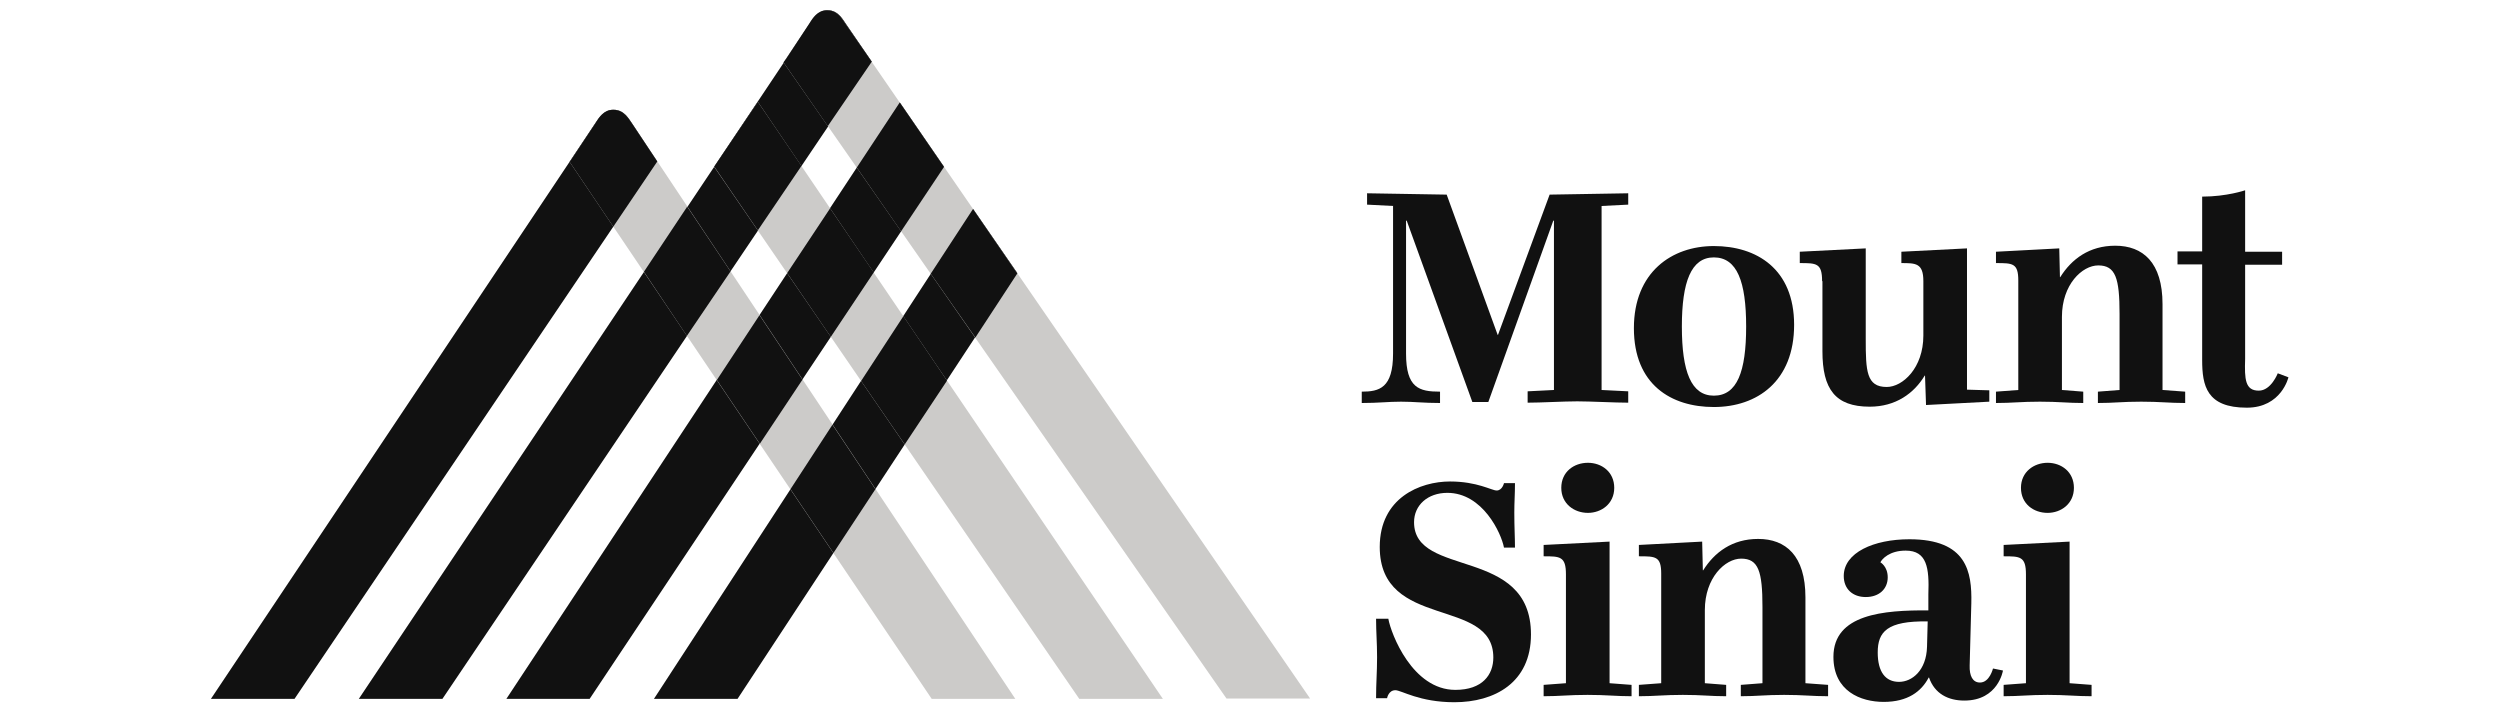 <svg width="224" height="63" viewBox="0 0 224 63" fill="none" xmlns="http://www.w3.org/2000/svg">
<g clip-path="url(#clip0)">
<path d="M122.013 35.092C123.595 35.092 124.818 34.763 124.818 31.681V18.455L122.49 18.335V17.318L129.623 17.438L134.19 30.005H134.22L138.846 17.438L145.889 17.318V18.335L143.502 18.455V34.943L145.889 35.062V36.08C144.725 36.08 142.487 35.96 141.323 35.96C140.129 35.96 138.04 36.08 136.876 36.08V35.062L139.234 34.943V19.772H139.174L133.354 36.02H131.922L126.042 19.772H125.982V31.681C125.982 34.763 127.146 35.092 129.027 35.092V36.109C127.564 36.109 126.699 35.99 125.535 35.99C124.371 35.99 123.505 36.109 122.013 36.109V35.092Z" fill="#111111"/>
<path d="M146.397 29.407C146.397 24.38 149.799 22.046 153.56 22.046C157.38 22.046 160.753 24.081 160.753 29.108C160.753 34.164 157.44 36.469 153.56 36.469C149.74 36.469 146.397 34.464 146.397 29.407ZM156.455 29.257C156.455 25.247 155.649 23.063 153.56 23.063C151.53 23.063 150.695 25.247 150.695 29.257C150.695 33.297 151.53 35.451 153.56 35.451C155.649 35.451 156.455 33.297 156.455 29.257Z" fill="#111111"/>
<path d="M163.26 25.188C163.26 23.572 162.752 23.572 161.26 23.572V22.555L167.17 22.255V30.394C167.17 33.237 167.229 34.673 169.05 34.673C170.482 34.673 172.333 32.968 172.333 30.065V25.188C172.333 23.572 171.646 23.572 170.363 23.572V22.555L176.243 22.255V34.913L178.242 34.972V35.99L172.572 36.289L172.482 33.656H172.452C171.497 35.242 169.856 36.439 167.528 36.439C164.424 36.439 163.29 34.853 163.29 31.471V25.188H163.26Z" fill="#111111"/>
<path d="M186.659 35.092V36.109C185.256 36.109 184.48 35.99 182.779 35.99C181.078 35.99 180.272 36.109 178.839 36.109V35.092L180.839 34.943V25.128C180.839 23.572 180.332 23.572 178.839 23.572V22.555L184.51 22.255L184.57 24.829H184.6C185.614 23.213 187.196 22.016 189.524 22.016C192.001 22.016 193.762 23.512 193.762 27.252V34.943L195.792 35.092V36.109C194.359 36.109 193.553 35.99 191.852 35.99C190.151 35.99 189.405 36.109 187.972 36.109V35.092L189.912 34.943V28.12C189.912 24.918 189.554 23.781 188.002 23.781C186.569 23.781 184.749 25.487 184.749 28.389V34.943L186.659 35.092Z" fill="#111111"/>
<path d="M201.164 32.16C201.104 33.985 201.164 35.002 202.388 35.002C203.492 35.002 204.089 33.446 204.089 33.446L205.044 33.806C205.044 33.806 204.417 36.528 201.313 36.528C197.702 36.528 197.314 34.553 197.314 32.249V23.692H195.105V22.525H197.314V17.617C199.522 17.617 201.164 17.049 201.164 17.049V22.555H204.477V23.721H201.164V32.16Z" fill="#111111"/>
<path d="M124.4 55.469C124.639 56.786 126.549 61.813 130.4 61.813C132.817 61.813 133.802 60.467 133.802 58.911C133.802 53.435 123.625 56.487 123.625 49.006C123.625 44.608 127.236 43.141 129.922 43.141C132.369 43.141 133.653 43.949 134.1 43.949C134.608 43.949 134.757 43.291 134.757 43.291H135.742C135.742 44.278 135.682 44.967 135.682 45.924C135.682 47.301 135.742 48.108 135.742 49.066H134.757C134.518 47.779 132.847 44.159 129.683 44.159C127.922 44.159 126.699 45.266 126.699 46.792C126.699 51.819 137.175 48.916 137.175 56.846C137.175 61.185 133.891 62.92 130.31 62.92C127.176 62.92 125.564 61.843 125.027 61.843C124.4 61.843 124.281 62.561 124.281 62.561H123.296C123.296 61.155 123.386 60.287 123.386 58.881C123.386 57.534 123.296 56.666 123.296 55.44H124.4V55.469Z" fill="#111111"/>
<path d="M142.278 41.466C143.502 41.466 144.636 42.274 144.636 43.71C144.636 45.146 143.472 45.954 142.278 45.954C141.055 45.954 139.891 45.146 139.891 43.71C139.891 42.274 141.025 41.466 142.278 41.466Z" fill="#111111"/>
<path d="M146.188 61.364V62.382C144.785 62.382 143.95 62.262 142.248 62.262C140.547 62.262 139.741 62.382 138.309 62.382V61.364L140.308 61.215V51.46C140.308 49.844 139.771 49.844 138.309 49.844V48.827L144.218 48.528V61.215L146.188 61.364Z" fill="#111111"/>
<path d="M154.664 61.364V62.382C153.261 62.382 152.485 62.262 150.784 62.262C149.083 62.262 148.277 62.382 146.844 62.382V61.364L148.844 61.215V51.4C148.844 49.844 148.337 49.844 146.844 49.844V48.827L152.515 48.528L152.575 51.101H152.605C153.619 49.485 155.201 48.288 157.529 48.288C160.006 48.288 161.767 49.784 161.767 53.525V61.215L163.797 61.364V62.382C162.364 62.382 161.558 62.262 159.857 62.262C158.156 62.262 157.41 62.382 155.977 62.382V61.364L157.917 61.215V54.392C157.917 51.191 157.559 50.053 156.007 50.053C154.575 50.053 152.754 51.759 152.754 54.662V61.215L154.664 61.364Z" fill="#111111"/>
<path d="M179.466 60.078C179.466 60.078 179.048 62.771 176.004 62.771C174.572 62.771 173.348 62.172 172.84 60.706H172.811C172.154 61.963 170.93 62.89 168.781 62.89C166.722 62.89 164.275 61.933 164.275 58.851C164.275 55.021 168.781 54.662 172.781 54.691V53.255C172.87 50.891 172.661 49.335 170.751 49.335C169.289 49.335 168.632 50.083 168.483 50.383C168.483 50.383 169.14 50.742 169.14 51.729C169.14 52.776 168.364 53.495 167.17 53.495C166.006 53.495 165.2 52.776 165.2 51.609C165.2 49.515 167.886 48.318 171.08 48.318C176.243 48.318 176.691 51.25 176.631 54.033L176.482 59.629C176.452 60.556 176.75 61.155 177.407 61.155C178.272 61.155 178.571 59.898 178.571 59.898L179.466 60.078ZM172.721 55.679C169.08 55.619 168.244 56.607 168.244 58.462C168.244 60.197 168.931 61.095 170.154 61.095C171.318 61.095 172.602 60.078 172.661 57.953L172.721 55.679Z" fill="#111111"/>
<path d="M183.465 41.466C184.689 41.466 185.823 42.274 185.823 43.71C185.823 45.146 184.659 45.954 183.465 45.954C182.212 45.954 181.078 45.146 181.078 43.71C181.078 42.274 182.242 41.466 183.465 41.466Z" fill="#111111"/>
<path d="M187.405 61.364V62.382C186.002 62.382 185.166 62.262 183.465 62.262C181.764 62.262 180.958 62.382 179.526 62.382V61.364L181.525 61.215V51.46C181.525 49.844 180.988 49.844 179.526 49.844V48.827L185.435 48.528V61.215L187.405 61.364Z" fill="#111111"/>
<path d="M52.83 62.621H45.369L80.617 9.179L84.586 14.954L52.83 62.621Z" fill="#111111"/>
<path d="M66.082 62.621H58.591L87.183 18.724L91.152 24.47L66.082 62.621Z" fill="#111111"/>
<path d="M75.841 2.207C75.573 1.848 75.155 0.92 74.17 0.92C73.185 0.92 72.767 1.848 72.499 2.207L32.147 62.621H39.639L78.11 5.528L75.841 2.207Z" fill="#111111"/>
<path d="M56.651 11.094C56.382 10.735 55.964 9.837 54.979 9.837C53.994 9.837 53.577 10.765 53.308 11.094L18.896 62.621H26.387L58.889 14.475L56.651 11.094Z" fill="#111111"/>
<path d="M56.651 11.094C56.382 10.735 55.964 9.837 54.979 9.837C53.965 9.837 53.577 10.765 53.308 11.094L51.04 14.505L83.482 62.621H90.973L56.651 11.094Z" fill="#CCCBC9"/>
<path d="M75.812 2.207C75.543 1.848 75.125 0.92 74.14 0.92C73.125 0.92 72.708 1.848 72.469 2.207L70.201 5.588L109.895 62.591H117.387L75.812 2.207Z" fill="#CCCBC9"/>
<path d="M84.586 14.954L80.617 9.179L76.767 15.014L80.736 20.729L84.586 14.954Z" fill="#111111"/>
<path d="M91.152 24.5L87.183 18.724L83.392 24.529L87.392 30.245L91.152 24.5Z" fill="#111111"/>
<path d="M96.704 62.621H104.195L67.902 9.119L63.993 14.954L96.704 62.621Z" fill="#CCCBC9"/>
<path d="M75.812 2.207C75.543 1.848 75.125 0.92 74.14 0.92C74.021 0.92 73.901 0.92 73.782 0.95C73.036 1.13 72.678 1.878 72.469 2.177L70.439 5.259L70.201 5.588L74.17 11.303L78.11 5.528L75.812 2.207Z" fill="#111111"/>
<path d="M67.902 9.119L63.993 14.924L67.902 20.639L71.812 14.864L67.902 9.119Z" fill="#111111"/>
<path d="M74.439 30.185L78.289 24.41L74.379 18.665L70.529 24.47L74.439 30.185Z" fill="#111111"/>
<path d="M81.064 39.82L84.855 34.105L80.945 28.33L77.155 34.135L81.064 39.82Z" fill="#111111"/>
<path d="M56.651 11.094C56.382 10.735 55.964 9.837 54.979 9.837C54.86 9.837 54.741 9.837 54.621 9.867C53.875 10.047 53.517 10.795 53.308 11.094L51.04 14.505L54.95 20.31L58.889 14.475L58.859 14.415L56.651 11.094Z" fill="#111111"/>
<path d="M65.455 24.32L61.575 18.515L57.695 24.35L61.545 30.095L65.455 24.32Z" fill="#111111"/>
<path d="M71.902 34.015L68.052 28.24L64.231 34.045L68.082 39.76L71.902 34.015Z" fill="#111111"/>
<path d="M78.438 43.83L74.588 38.054L70.827 43.83L74.677 49.545L78.438 43.83Z" fill="#111111"/>
</g>
<defs>
<clipPath id="clip0">
<rect width="224" height="62" fill="white" transform="translate(0 0.92)"/>
</clipPath>
</defs>
</svg>
